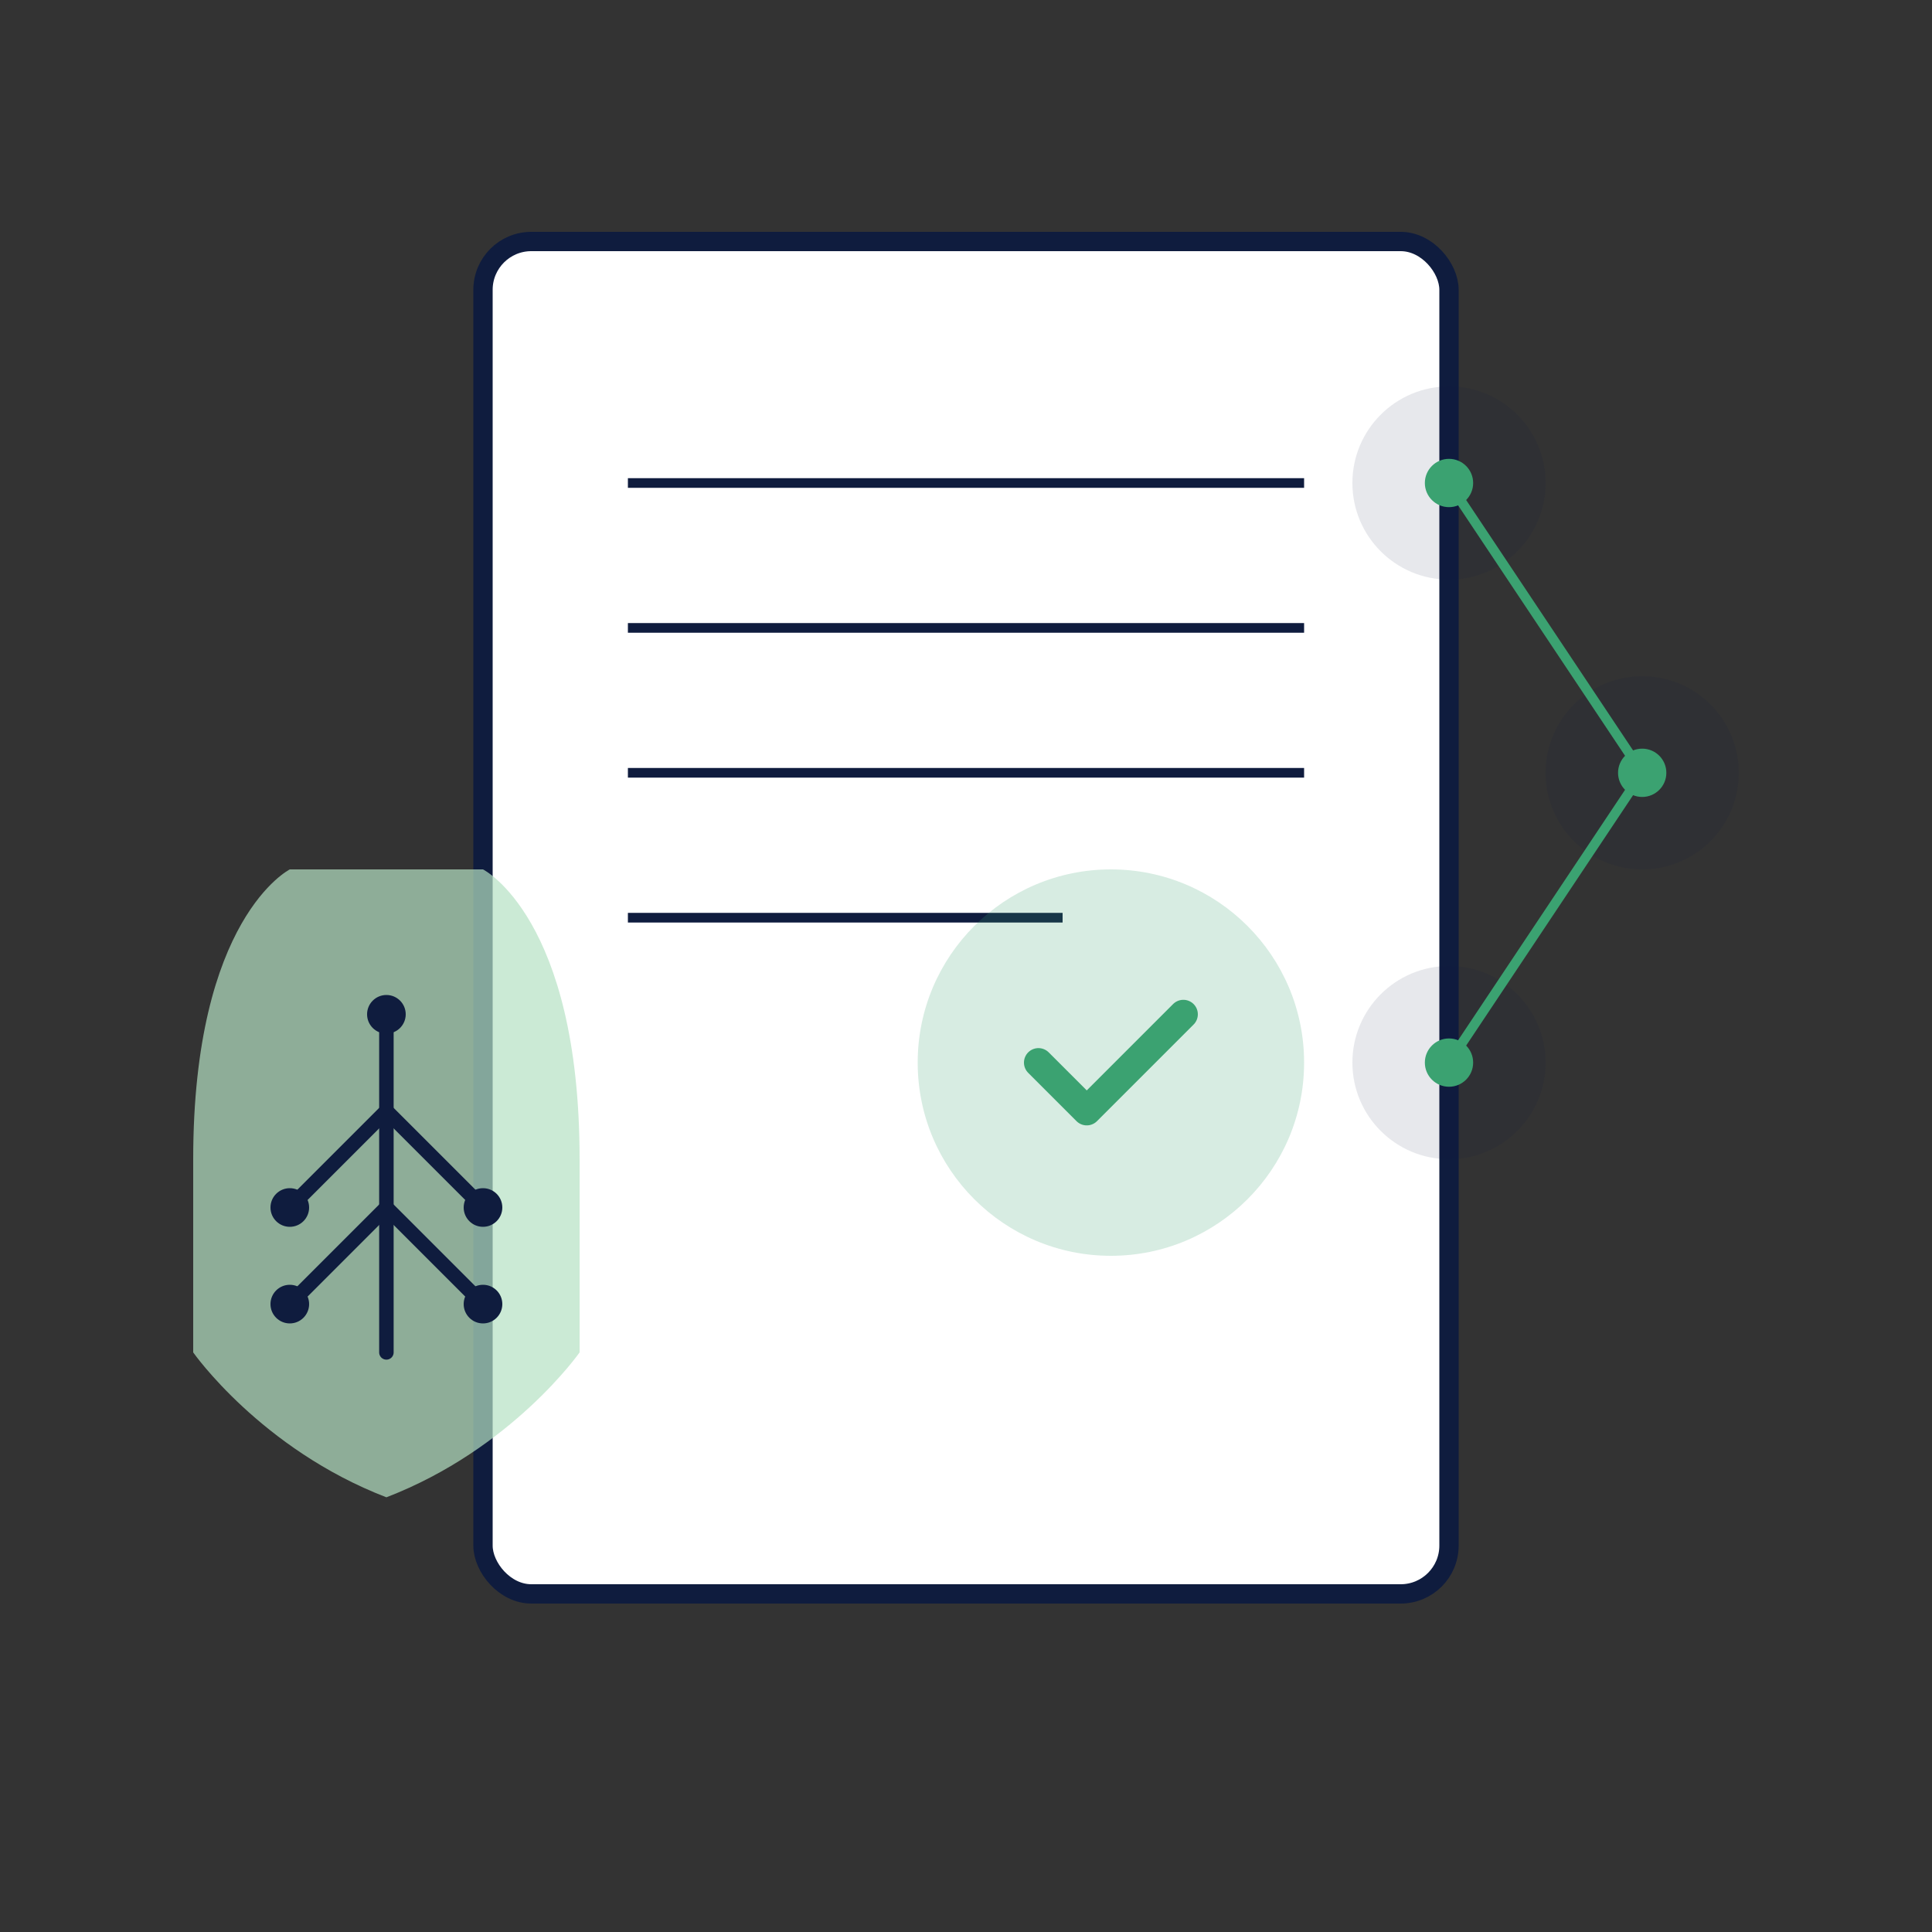 <?xml version="1.0" encoding="UTF-8"?>
<svg width="400" height="400" viewBox="0 0 400 400" fill="none" xmlns="http://www.w3.org/2000/svg">
  <rect x="0" y="0" width="400" height="400" fill="#333333" stroke="none"/>
  <!-- Document -->
  <rect x="100" y="50" width="200" height="280" rx="10" fill="#FFFFFF" stroke="#0F1C3E" stroke-width="4"/>
  
  <!-- Document Lines -->
  <line x1="130" y1="100" x2="270" y2="100" stroke="#0F1C3E" stroke-width="2"/>
  <line x1="130" y1="130" x2="270" y2="130" stroke="#0F1C3E" stroke-width="2"/>
  <line x1="130" y1="160" x2="270" y2="160" stroke="#0F1C3E" stroke-width="2"/>
  <line x1="130" y1="190" x2="220" y2="190" stroke="#0F1C3E" stroke-width="2"/>
  
  <!-- Checkmark -->
  <circle cx="230" cy="220" r="40" fill="#3BA271" fill-opacity="0.2"/>
  <path d="M215 220L225 230L245 210" stroke="#3BA271" stroke-width="6" stroke-linecap="round" stroke-linejoin="round"/>
  
  <!-- AI Circuit Pattern -->
  <circle cx="300" cy="100" r="20" fill="#0F1C3E" fill-opacity="0.1"/>
  <circle cx="300" cy="100" r="5" fill="#3BA271"/>
  <circle cx="340" cy="160" r="20" fill="#0F1C3E" fill-opacity="0.1"/>
  <circle cx="340" cy="160" r="5" fill="#3BA271"/>
  <circle cx="300" cy="220" r="20" fill="#0F1C3E" fill-opacity="0.1"/>
  <circle cx="300" cy="220" r="5" fill="#3BA271"/>
  
  <line x1="300" y1="100" x2="340" y2="160" stroke="#3BA271" stroke-width="2"/>
  <line x1="340" y1="160" x2="300" y2="220" stroke="#3BA271" stroke-width="2"/>
  
  <!-- Shield -->
  <path d="M60 180C60 180 40 190 40 240V280C40 280 54 300 80 310C106 300 120 280 120 280V240C120 190 100 180 100 180H60Z" fill="#B6E1C4" fill-opacity="0.7"/>
  <path d="M80 210V280" stroke="#0F1C3E" stroke-width="3" stroke-linecap="round"/>
  <path d="M80 230L60 250" stroke="#0F1C3E" stroke-width="3" stroke-linecap="round"/>
  <path d="M80 250L60 270" stroke="#0F1C3E" stroke-width="3" stroke-linecap="round"/>
  <path d="M80 230L100 250" stroke="#0F1C3E" stroke-width="3" stroke-linecap="round"/>
  <path d="M80 250L100 270" stroke="#0F1C3E" stroke-width="3" stroke-linecap="round"/>
  <circle cx="80" cy="210" r="4" fill="#0F1C3E"/>
  <circle cx="60" cy="250" r="4" fill="#0F1C3E"/>
  <circle cx="100" cy="250" r="4" fill="#0F1C3E"/>
  <circle cx="60" cy="270" r="4" fill="#0F1C3E"/>
  <circle cx="100" cy="270" r="4" fill="#0F1C3E"/>
</svg>